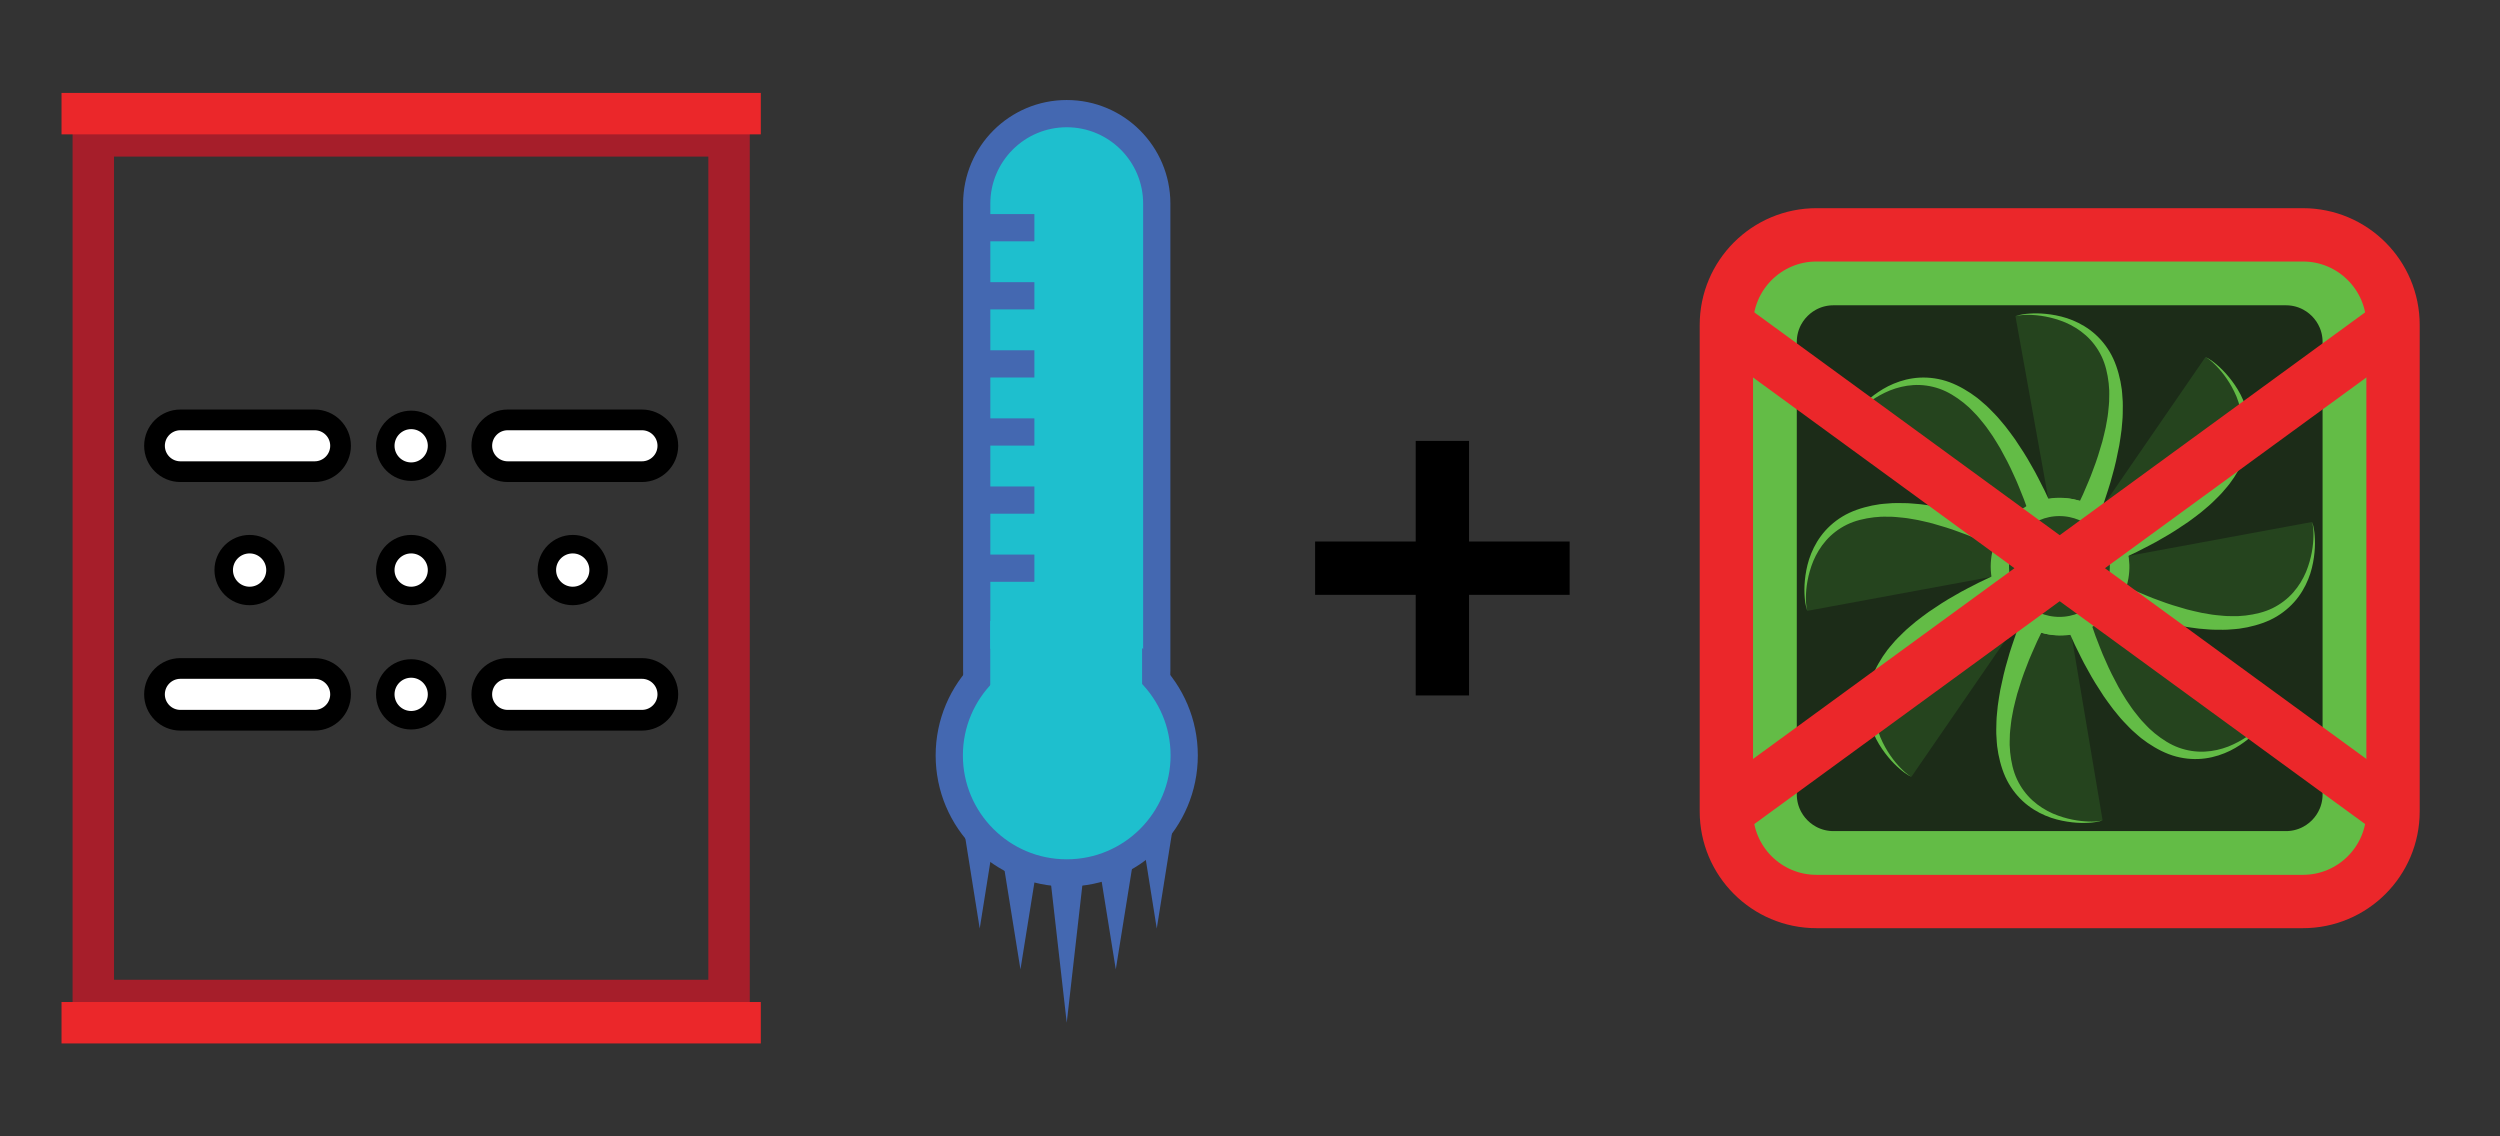 <?xml version="1.0" encoding="utf-8"?>
<!-- Generator: Adobe Illustrator 16.0.0, SVG Export Plug-In . SVG Version: 6.00 Build 0)  -->
<!DOCTYPE svg PUBLIC "-//W3C//DTD SVG 1.1//EN" "http://www.w3.org/Graphics/SVG/1.1/DTD/svg11.dtd">
<svg version="1.1" id="Layer_1" xmlns="http://www.w3.org/2000/svg" xmlns:xlink="http://www.w3.org/1999/xlink" x="0px" y="0px"
	 width="550px" height="250px" viewBox="0 0 550 250" enable-background="new 0 0 550 250" xml:space="preserve">
<rect x="0" y="0" width="550" height="250" fill="#333333" stroke="none"/>
<g>
	<g>
		<g>
			
				<rect x="20.526" y="29.894" fill="none" stroke="#A61E2A" stroke-width="9.114" stroke-miterlimit="10" width="139.866" height="190.212"/>
			<line fill="none" stroke="#EB272A" stroke-width="9.114" stroke-miterlimit="10" x1="13.534" y1="25" x2="167.379" y2="25"/>
			<line fill="none" stroke="#EB272A" stroke-width="9.114" stroke-miterlimit="10" x1="13.534" y1="225" x2="167.379" y2="225"/>
		</g>
		<g>
			<path fill="none" d="M136.236,137.933"/>
		</g>
		<g>
			<path fill="none" d="M48.834,137.933"/>
		</g>
		<g>
			<g>
				<path fill="none" d="M72.458,98.072"/>
			</g>
			<g>
				<path fill="none" d="M108.459,98.072"/>
			</g>
			<path fill="#FFFFFF" stroke="#000000" stroke-width="4.557" stroke-miterlimit="10" d="M74.924,98.072
				c0,3.146-2.552,5.696-5.696,5.696H39.687c-3.147,0-5.696-2.55-5.696-5.696l0,0c0-3.146,2.549-5.696,5.696-5.696h29.542
				C72.373,92.376,74.924,94.926,74.924,98.072L74.924,98.072z"/>
			<path fill="#FFFFFF" stroke="#000000" stroke-width="4.557" stroke-miterlimit="10" d="M146.927,98.072
				c0,3.146-2.55,5.696-5.696,5.696h-29.54c-3.148,0-5.698-2.55-5.698-5.696l0,0c0-3.146,2.55-5.696,5.698-5.696h29.54
				C144.377,92.376,146.927,94.926,146.927,98.072L146.927,98.072z"/>
			<circle fill="#FFFFFF" stroke="#000000" stroke-width="4.069" stroke-miterlimit="10" cx="90.458" cy="98.072" r="5.696"/>
		</g>
		<g>
			<circle fill="#FFFFFF" stroke="#000000" stroke-width="4.069" stroke-miterlimit="10" cx="54.912" cy="125.415" r="5.696"/>
			<circle fill="#FFFFFF" stroke="#000000" stroke-width="4.069" stroke-miterlimit="10" cx="126.002" cy="125.415" r="5.696"/>
			<circle fill="#FFFFFF" stroke="#000000" stroke-width="4.069" stroke-miterlimit="10" cx="90.457" cy="125.415" r="5.696"/>
		</g>
		<g>
			<path fill="none" d="M72.457,152.759"/>
		</g>
		<g>
			<path fill="none" d="M108.458,152.759"/>
		</g>
		<path fill="#FFFFFF" stroke="#000000" stroke-width="4.557" stroke-miterlimit="10" d="M74.922,152.759
			c0,3.144-2.551,5.695-5.696,5.695H39.685c-3.147,0-5.697-2.552-5.697-5.695l0,0c0-3.147,2.55-5.698,5.697-5.698h29.541
			C72.371,147.061,74.922,149.611,74.922,152.759L74.922,152.759z"/>
		<path fill="#FFFFFF" stroke="#000000" stroke-width="4.557" stroke-miterlimit="10" d="M146.925,152.759
			c0,3.144-2.549,5.695-5.696,5.695h-29.54c-3.149,0-5.698-2.552-5.698-5.695l0,0c0-3.147,2.549-5.698,5.698-5.698h29.54
			C144.376,147.061,146.925,149.611,146.925,152.759L146.925,152.759z"/>
		<circle fill="#FFFFFF" stroke="#000000" stroke-width="4.069" stroke-miterlimit="10" cx="90.457" cy="152.759" r="5.696"/>
	</g>
	<g>
		<path fill="#1EBFCE" stroke="#4468B1" stroke-width="5.992" stroke-miterlimit="10" d="M234.682,167.319
			c-10.935,0-19.805-8.865-19.805-19.803V44.805c0-10.938,8.87-19.805,19.805-19.805l0,0c10.938,0,19.806,8.867,19.806,19.805
			v102.712C254.488,158.454,245.62,167.319,234.682,167.319L234.682,167.319z"/>
		<path fill="#1EBFCE" stroke="#4468B1" stroke-width="5.992" stroke-miterlimit="10" d="M260.523,166.198
			c0,14.274-11.566,25.845-25.841,25.845c-14.271,0-25.841-11.57-25.841-25.845c0-14.275,11.569-25.844,25.841-25.844
			C248.958,140.354,260.523,151.923,260.523,166.198z"/>
		<g>
			<line fill="none" stroke="#4468B1" stroke-width="5.992" stroke-miterlimit="10" x1="214.877" y1="125" x2="227.566" y2="125"/>
			
				<line fill="none" stroke="#4468B1" stroke-width="5.992" stroke-miterlimit="10" x1="214.877" y1="110.02" x2="227.566" y2="110.02"/>
			
				<line fill="none" stroke="#4468B1" stroke-width="5.992" stroke-miterlimit="10" x1="214.877" y1="95.038" x2="227.566" y2="95.038"/>
			
				<line fill="none" stroke="#4468B1" stroke-width="5.992" stroke-miterlimit="10" x1="214.877" y1="80.056" x2="227.566" y2="80.056"/>
			
				<line fill="none" stroke="#4468B1" stroke-width="5.992" stroke-miterlimit="10" x1="214.877" y1="65.073" x2="227.566" y2="65.073"/>
			
				<line fill="none" stroke="#4468B1" stroke-width="5.992" stroke-miterlimit="10" x1="214.877" y1="50.094" x2="227.566" y2="50.094"/>
		</g>
		<rect x="217.858" y="136.61" fill="#1EBFCE" width="33.405" height="16.898"/>
		<g>
			<polygon fill="#4468B1" points="238.427,192.043 234.682,225 230.937,192.043 			"/>
		</g>
		<g>
			<polygon fill="#4468B1" points="257.91,182.795 254.488,204.277 251.065,182.795 			"/>
		</g>
		<g>
			<polygon fill="#4468B1" points="218.96,182.795 215.538,204.277 212.115,182.795 			"/>
		</g>
		<g>
			<polygon fill="#4468B1" points="228.244,189.956 224.499,213.265 220.753,189.956 			"/>
		</g>
		<g>
			<polygon fill="#4468B1" points="249.218,189.956 245.473,213.265 241.728,189.956 			"/>
		</g>
	</g>
	<g>
		<g>
			<path fill="#1C2C18" stroke="#63BC46" stroke-width="11.521" d="M516.729,174.774c0,7.635-6.186,13.827-13.82,13.827h-99.549
				c-7.637,0-13.826-6.192-13.826-13.827V75.227c0-7.632,6.189-13.824,13.826-13.824h99.549c7.635,0,13.82,6.191,13.82,13.824
				V174.774z"/>
			<g>
				<g>
					<g>
						<path fill="#25441E" d="M453.283,125.073c58.479,30.912,56.861-7.486,55.342-10.231"/>
						<path fill="#63BC46" d="M454.741,122.201c0,0,0.991,0.56,2.726,1.541c0.863,0.475,1.928,1.119,3.12,1.734
							c1.195,0.624,2.545,1.328,4.018,2.096c1.508,0.71,3.139,1.507,4.883,2.295c1.762,0.723,3.603,1.577,5.563,2.247
							c1.943,0.752,3.99,1.367,6.081,1.957c1.051,0.241,2.11,0.537,3.181,0.744c1.072,0.162,2.153,0.416,3.235,0.51
							c1.081,0.093,2.172,0.249,3.246,0.219c0.538-0.001,1.082,0.031,1.615,0.003c0.532-0.043,1.063-0.086,1.591-0.129
							c2.093-0.254,4.142-0.726,5.942-1.61c1.797-0.879,3.355-2.088,4.584-3.487c1.233-1.396,2.143-2.959,2.797-4.487
							c1.265-3.088,1.613-5.947,1.64-7.913c0.025-0.99-0.052-1.767-0.133-2.291c-0.049-0.26-0.082-0.463-0.138-0.589
							c-0.044-0.13-0.067-0.198-0.067-0.198s0.029,0.065,0.085,0.191c0.067,0.124,0.118,0.322,0.191,0.581
							c0.128,0.52,0.275,1.297,0.338,2.298c0.07,1,0.095,2.225-0.045,3.623c-0.135,1.397-0.397,2.976-0.927,4.647
							c-0.545,1.662-1.359,3.42-2.575,5.072c-1.208,1.652-2.834,3.172-4.779,4.345c-1.949,1.181-4.198,1.919-6.508,2.407
							c-0.582,0.1-1.166,0.199-1.752,0.299c-0.588,0.083-1.178,0.104-1.771,0.157c-1.191,0.133-2.37,0.074-3.562,0.076
							c-1.19-0.002-2.354-0.164-3.535-0.241c-1.169-0.12-2.313-0.33-3.464-0.491c-2.268-0.426-4.499-0.891-6.601-1.494
							c-2.135-0.527-4.114-1.237-6.031-1.835c-1.887-0.658-3.648-1.333-5.288-1.936c-1.621-0.671-3.107-1.286-4.424-1.832
							c-1.325-0.545-2.382-1.065-3.303-1.471c-1.814-0.823-2.851-1.293-2.851-1.293L454.741,122.201z"/>
					</g>
					<g>
						<path fill="#25441E" d="M453.234,124.954c-31.859,57.956,6.559,56.969,9.332,55.492"/>
						<path fill="#63BC46" d="M456.082,126.458c0,0-0.576,0.982-1.585,2.7c-0.489,0.855-1.149,1.909-1.785,3.091
							c-0.644,1.186-1.369,2.523-2.161,3.982c-0.733,1.496-1.558,3.114-2.373,4.845c-0.753,1.75-1.636,3.576-2.338,5.526
							c-0.783,1.931-1.432,3.967-2.056,6.047c-0.259,1.047-0.571,2.101-0.796,3.169c-0.18,1.068-0.451,2.146-0.563,3.226
							c-0.11,1.079-0.284,2.168-0.271,3.242c-0.007,0.538-0.049,1.081-0.028,1.615c0.034,0.532,0.068,1.063,0.103,1.592
							c0.221,2.097,0.66,4.152,1.516,5.967c0.85,1.811,2.034,3.389,3.413,4.639c1.377,1.256,2.925,2.189,4.441,2.868
							c3.066,1.314,5.92,1.709,7.886,1.767c0.989,0.042,1.768-0.023,2.292-0.095c0.262-0.046,0.464-0.075,0.591-0.129
							c0.132-0.042,0.199-0.064,0.199-0.064s-0.065,0.028-0.192,0.082c-0.124,0.065-0.323,0.113-0.583,0.182
							c-0.521,0.12-1.302,0.255-2.303,0.301c-1.001,0.055-2.227,0.06-3.622-0.103c-1.395-0.158-2.969-0.444-4.632-1.002
							c-1.653-0.57-3.397-1.414-5.03-2.655c-1.633-1.234-3.126-2.884-4.268-4.848c-1.148-1.968-1.852-4.229-2.303-6.545
							c-0.09-0.584-0.18-1.17-0.271-1.758c-0.073-0.589-0.084-1.179-0.128-1.772c-0.114-1.192-0.037-2.371-0.019-3.562
							c0.021-1.19,0.202-2.352,0.298-3.53c0.139-1.168,0.367-2.308,0.548-3.456c0.462-2.26,0.963-4.483,1.602-6.574
							c0.562-2.127,1.304-4.094,1.934-6.001c0.688-1.876,1.391-3.625,2.021-5.256c0.697-1.609,1.337-3.085,1.904-4.393
							c0.566-1.316,1.104-2.364,1.524-3.278c0.853-1.8,1.34-2.829,1.34-2.829L456.082,126.458z"/>
					</g>
					<g>
						<path fill="#25441E" d="M452.979,124.152c-58.477-30.913-56.861,7.485-55.34,10.229"/>
						<path fill="#63BC46" d="M451.521,127.024c0,0-0.991-0.561-2.726-1.541c-0.863-0.475-1.928-1.119-3.119-1.734
							c-1.196-0.624-2.546-1.328-4.019-2.096c-1.508-0.709-3.139-1.507-4.883-2.294c-1.762-0.724-3.603-1.577-5.563-2.247
							c-1.943-0.752-3.989-1.367-6.08-1.958c-1.051-0.241-2.11-0.537-3.181-0.744c-1.072-0.162-2.153-0.416-3.235-0.51
							c-1.081-0.092-2.173-0.249-3.246-0.219c-0.538,0.002-1.082-0.031-1.615-0.003c-0.532,0.043-1.063,0.086-1.591,0.129
							c-2.093,0.254-4.142,0.726-5.942,1.61c-1.797,0.879-3.355,2.088-4.584,3.487c-1.233,1.396-2.143,2.959-2.797,4.487
							c-1.265,3.088-1.612,5.946-1.639,7.913c-0.026,0.989,0.052,1.767,0.132,2.291c0.05,0.26,0.083,0.462,0.138,0.588
							c0.045,0.131,0.068,0.198,0.068,0.198s-0.029-0.065-0.085-0.19c-0.067-0.124-0.118-0.322-0.191-0.581
							c-0.128-0.52-0.276-1.297-0.339-2.298c-0.07-0.999-0.095-2.225,0.045-3.623c0.135-1.396,0.397-2.976,0.928-4.647
							c0.544-1.663,1.358-3.42,2.574-5.072c1.208-1.653,2.834-3.172,4.779-4.345c1.949-1.18,4.199-1.918,6.508-2.407
							c0.582-0.099,1.166-0.199,1.752-0.298c0.588-0.083,1.178-0.103,1.771-0.157c1.19-0.134,2.37-0.075,3.562-0.077
							c1.19,0.001,2.354,0.164,3.534,0.241c1.17,0.121,2.313,0.33,3.465,0.492c2.268,0.425,4.499,0.89,6.6,1.494
							c2.136,0.527,4.115,1.237,6.032,1.835c1.887,0.658,3.647,1.332,5.288,1.935c1.621,0.671,3.106,1.287,4.424,1.832
							c1.324,0.545,2.382,1.065,3.302,1.471c1.814,0.823,2.851,1.294,2.851,1.294L451.521,127.024z"/>
					</g>
					<g>
						<path fill="#25441E" d="M453.377,124.979c31.188-58.323-7.219-56.894-9.973-55.386"/>
						<path fill="#63BC46" d="M450.512,123.507c0,0,0.565-0.988,1.554-2.718c0.479-0.861,1.128-1.922,1.749-3.112
							c0.63-1.193,1.341-2.539,2.115-4.008c0.717-1.504,1.521-3.132,2.317-4.872c0.731-1.758,1.595-3.595,2.273-5.553
							c0.761-1.94,1.386-3.983,1.985-6.071c0.247-1.049,0.548-2.107,0.759-3.177c0.168-1.071,0.427-2.151,0.526-3.232
							c0.097-1.081,0.258-2.171,0.233-3.246c0-0.538,0.036-1.082,0.01-1.615c-0.041-0.532-0.081-1.063-0.121-1.591
							c-0.244-2.094-0.708-4.145-1.584-5.949c-0.871-1.801-2.073-3.365-3.467-4.6c-1.391-1.24-2.949-2.156-4.474-2.817
							c-3.082-1.279-5.939-1.641-7.905-1.677c-0.989-0.031-1.768,0.043-2.292,0.121c-0.26,0.048-0.463,0.08-0.589,0.135
							c-0.131,0.044-0.198,0.067-0.198,0.067s0.065-0.029,0.191-0.084c0.124-0.066,0.322-0.117,0.581-0.188
							c0.521-0.125,1.299-0.27,2.3-0.327c1-0.066,2.225-0.084,3.623,0.062c1.396,0.142,2.974,0.411,4.643,0.949
							c1.659,0.552,3.413,1.375,5.061,2.598c1.646,1.215,3.159,2.848,4.323,4.799c1.17,1.954,1.9,4.207,2.378,6.518
							c0.096,0.583,0.192,1.167,0.29,1.754c0.081,0.588,0.098,1.178,0.148,1.771c0.128,1.191,0.064,2.371,0.061,3.561
							c-0.007,1.191-0.175,2.354-0.257,3.534c-0.126,1.169-0.342,2.312-0.509,3.462c-0.436,2.266-0.911,4.495-1.524,6.593
							c-0.538,2.133-1.257,4.109-1.864,6.023c-0.667,1.884-1.35,3.642-1.96,5.279c-0.679,1.618-1.302,3.101-1.853,4.415
							c-0.552,1.323-1.077,2.377-1.487,3.295c-0.831,1.81-1.307,2.844-1.307,2.844L450.512,123.507z"/>
					</g>
					<path fill="#25441E" stroke="#63BC46" stroke-width="4.026" d="M451.076,137.6c-7.125-1.258-11.885-8.054-10.629-15.183
						c1.258-7.126,8.055-11.885,15.18-10.626c7.127,1.254,11.889,8.052,10.629,15.181
						C465.002,134.095,458.201,138.854,451.076,137.6z"/>
				</g>
				<g>
					<g>
						<path fill="#25441E" d="M453.291,124.946c63.205-19.491,34.91-45.501,31.896-46.367"/>
						<path fill="#63BC46" d="M452.291,121.884c0,0,1.097-0.305,3.017-0.837c0.946-0.275,2.154-0.572,3.433-0.98
							c1.287-0.404,2.739-0.861,4.323-1.358c1.567-0.565,3.284-1.155,5.074-1.831c1.758-0.734,3.663-1.433,5.523-2.345
							c1.905-0.843,3.788-1.854,5.683-2.916c0.914-0.572,1.872-1.112,2.775-1.723c0.873-0.643,1.817-1.228,2.648-1.926
							c0.829-0.7,1.712-1.36,2.45-2.142c0.379-0.381,0.787-0.743,1.144-1.14l1.033-1.215c1.301-1.66,2.415-3.443,3.063-5.341
							c0.649-1.892,0.896-3.85,0.775-5.707c-0.115-1.86-0.577-3.607-1.195-5.151c-1.288-3.077-3.063-5.346-4.436-6.755
							c-0.681-0.718-1.285-1.213-1.713-1.527c-0.219-0.149-0.385-0.269-0.514-0.319c-0.124-0.061-0.188-0.092-0.188-0.092
							s0.066,0.025,0.195,0.075c0.135,0.04,0.311,0.145,0.545,0.275c0.458,0.277,1.112,0.722,1.864,1.386
							c0.757,0.657,1.641,1.506,2.53,2.594c0.892,1.083,1.822,2.385,2.63,3.942c0.79,1.56,1.457,3.379,1.766,5.407
							c0.314,2.023,0.239,4.247-0.307,6.452c-0.544,2.212-1.611,4.326-2.898,6.303c-0.342,0.482-0.685,0.966-1.028,1.451
							c-0.356,0.474-0.76,0.906-1.141,1.363c-0.748,0.937-1.623,1.729-2.464,2.572c-0.843,0.841-1.781,1.549-2.67,2.33
							c-0.912,0.742-1.869,1.402-2.797,2.102c-1.904,1.303-3.811,2.552-5.724,3.611c-1.883,1.137-3.784,2.035-5.563,2.967
							c-1.799,0.869-3.521,1.638-5.107,2.371c-1.621,0.672-3.106,1.287-4.424,1.833c-1.322,0.551-2.437,0.931-3.375,1.295
							c-1.864,0.7-2.93,1.101-2.93,1.101L452.291,121.884z"/>
					</g>
					<g>
						<path fill="#25441E" d="M453.17,124.891c18.457,63.517,44.928,35.648,45.84,32.644"/>
						<path fill="#63BC46" d="M456.248,123.941c0,0,0.286,1.102,0.788,3.03c0.259,0.951,0.537,2.163,0.924,3.448
							c0.383,1.293,0.815,2.753,1.288,4.345c0.539,1.577,1.101,3.304,1.747,5.104c0.706,1.769,1.373,3.686,2.255,5.561
							c0.812,1.919,1.793,3.817,2.823,5.73c0.557,0.923,1.081,1.89,1.678,2.803c0.629,0.883,1.198,1.837,1.883,2.68
							c0.687,0.841,1.333,1.733,2.102,2.484c0.375,0.385,0.73,0.799,1.121,1.162l1.199,1.054c1.639,1.327,3.403,2.47,5.29,3.148
							c1.882,0.68,3.835,0.958,5.694,0.867c1.861-0.085,3.616-0.52,5.169-1.112c3.099-1.239,5.395-2.978,6.825-4.327
							c0.729-0.67,1.233-1.267,1.554-1.688c0.152-0.217,0.275-0.382,0.327-0.509c0.063-0.123,0.095-0.187,0.095-0.187
							s-0.026,0.066-0.078,0.193c-0.042,0.135-0.148,0.31-0.283,0.542c-0.284,0.453-0.74,1.101-1.415,1.842
							c-0.67,0.746-1.532,1.616-2.635,2.488c-1.098,0.875-2.413,1.785-3.983,2.566c-1.572,0.766-3.402,1.403-5.436,1.679
							c-2.027,0.282-4.25,0.172-6.446-0.41c-2.203-0.58-4.299-1.682-6.256-3.001c-0.476-0.349-0.954-0.7-1.434-1.052
							c-0.469-0.364-0.893-0.774-1.344-1.163c-0.924-0.762-1.702-1.65-2.532-2.505c-0.827-0.856-1.521-1.806-2.285-2.707
							c-0.728-0.925-1.372-1.893-2.057-2.832c-1.271-1.925-2.49-3.852-3.517-5.781c-1.106-1.901-1.973-3.817-2.877-5.61
							c-0.839-1.813-1.579-3.548-2.287-5.146c-0.646-1.631-1.236-3.127-1.761-4.452c-0.529-1.332-0.891-2.453-1.24-3.396
							c-0.67-1.876-1.053-2.948-1.053-2.948L456.248,123.941z"/>
					</g>
					<g>
						<path fill="#25441E" d="M452.426,124.508c-63.211,19.488-34.916,45.501-31.9,46.365"/>
						<path fill="#63BC46" d="M453.426,127.569c0,0-1.098,0.305-3.017,0.838c-0.947,0.274-2.154,0.572-3.433,0.979
							c-1.287,0.404-2.739,0.861-4.324,1.358c-1.567,0.564-3.284,1.154-5.075,1.831c-1.757,0.733-3.663,1.432-5.522,2.345
							c-1.906,0.842-3.789,1.854-5.685,2.915c-0.913,0.572-1.871,1.112-2.775,1.723c-0.872,0.644-1.816,1.229-2.648,1.927
							c-0.829,0.699-1.712,1.36-2.45,2.142c-0.379,0.381-0.787,0.743-1.145,1.14l-1.033,1.216c-1.301,1.659-2.416,3.442-3.063,5.341
							c-0.649,1.892-0.896,3.85-0.775,5.707c0.114,1.859,0.577,3.607,1.194,5.15c1.289,3.078,3.064,5.347,4.437,6.755
							c0.682,0.719,1.286,1.213,1.713,1.527c0.22,0.148,0.386,0.269,0.515,0.318c0.123,0.061,0.188,0.092,0.188,0.092
							s-0.066-0.025-0.195-0.075c-0.135-0.039-0.311-0.144-0.546-0.274c-0.457-0.277-1.111-0.723-1.863-1.386
							c-0.757-0.657-1.641-1.506-2.531-2.594c-0.892-1.084-1.822-2.385-2.63-3.942c-0.791-1.56-1.457-3.38-1.766-5.407
							c-0.314-2.023-0.239-4.247,0.307-6.452c0.544-2.213,1.612-4.326,2.9-6.304c0.341-0.481,0.684-0.965,1.027-1.45
							c0.357-0.475,0.76-0.905,1.142-1.363c0.747-0.936,1.623-1.729,2.464-2.571c0.844-0.842,1.781-1.55,2.67-2.33
							c0.912-0.741,1.87-1.402,2.798-2.102c1.904-1.303,3.811-2.552,5.724-3.61c1.883-1.137,3.785-2.034,5.563-2.967
							c1.8-0.869,3.521-1.638,5.107-2.371c1.621-0.671,3.107-1.287,4.424-1.833c1.322-0.551,2.438-0.931,3.376-1.295
							c1.864-0.7,2.93-1.101,2.93-1.101L453.426,127.569z"/>
					</g>
					<g>
						<path fill="#25441E" d="M453.289,124.81c-19.186-63.291-45.332-35.124-46.215-32.112"/>
						<path fill="#63BC46" d="M450.223,125.795c0,0-0.3-1.098-0.823-3.02c-0.271-0.948-0.562-2.157-0.964-3.438
							c-0.397-1.289-0.848-2.743-1.338-4.329c-0.557-1.571-1.139-3.291-1.806-5.083c-0.726-1.761-1.415-3.669-2.319-5.534
							c-0.833-1.91-1.836-3.796-2.889-5.697c-0.567-0.917-1.103-1.877-1.71-2.783c-0.639-0.875-1.219-1.823-1.914-2.657
							c-0.695-0.833-1.352-1.718-2.129-2.46c-0.38-0.38-0.739-0.791-1.135-1.149l-1.211-1.039c-1.654-1.308-3.432-2.43-5.326-3.087
							c-1.89-0.657-3.846-0.914-5.704-0.801c-1.859,0.107-3.609,0.562-5.155,1.171c-3.084,1.274-5.36,3.039-6.776,4.403
							c-0.722,0.678-1.219,1.28-1.535,1.706c-0.149,0.218-0.271,0.384-0.321,0.512c-0.062,0.124-0.093,0.188-0.093,0.188
							s0.025-0.066,0.076-0.194c0.04-0.135,0.146-0.311,0.277-0.544c0.279-0.457,0.729-1.108,1.396-1.857
							c0.661-0.753,1.514-1.633,2.605-2.518c1.088-0.887,2.394-1.812,3.954-2.611c1.564-0.784,3.387-1.441,5.415-1.741
							c2.024-0.305,4.248-0.22,6.45,0.336c2.21,0.554,4.318,1.631,6.29,2.928c0.48,0.344,0.962,0.688,1.446,1.035
							c0.473,0.358,0.901,0.764,1.357,1.147c0.933,0.752,1.722,1.631,2.561,2.476c0.838,0.847,1.541,1.789,2.316,2.681
							c0.738,0.916,1.394,1.876,2.089,2.807c1.294,1.91,2.534,3.822,3.583,5.74c1.129,1.888,2.017,3.794,2.941,5.576
							c0.86,1.804,1.62,3.529,2.347,5.119c0.663,1.624,1.272,3.112,1.812,4.432c0.545,1.325,0.919,2.442,1.279,3.381
							c0.691,1.868,1.086,2.935,1.086,2.935L450.223,125.795z"/>
					</g>
					<circle fill="#25441E" stroke="#63BC46" stroke-width="4.026" cx="453.071" cy="124.627" r="13.103"/>
				</g>
			</g>
		</g>
		<g>
			<path fill="none" stroke="#EB272A" stroke-width="11.733" stroke-miterlimit="10" d="M526.467,178.509
				c0,10.95-8.879,19.823-19.828,19.823H399.623c-10.945,0-19.822-8.873-19.822-19.823V71.5c0-10.956,8.877-19.834,19.822-19.834
				h107.016c10.949,0,19.828,8.878,19.828,19.834V178.509z"/>
			
				<line fill="none" stroke="#EB272A" stroke-width="11.733" stroke-miterlimit="10" x1="379.801" y1="71.5" x2="526.467" y2="178.509"/>
			
				<line fill="none" stroke="#EB272A" stroke-width="11.733" stroke-miterlimit="10" x1="526.467" y1="71.5" x2="379.801" y2="178.509"/>
		</g>
	</g>
	<g>
		<line fill="none" stroke="#000000" stroke-width="11.733" stroke-miterlimit="10" x1="289.321" y1="125" x2="345.321" y2="125"/>
		
			<line fill="none" stroke="#000000" stroke-width="11.733" stroke-miterlimit="10" x1="317.321" y1="152.999" x2="317.321" y2="97"/>
	</g>
</g>
</svg>
